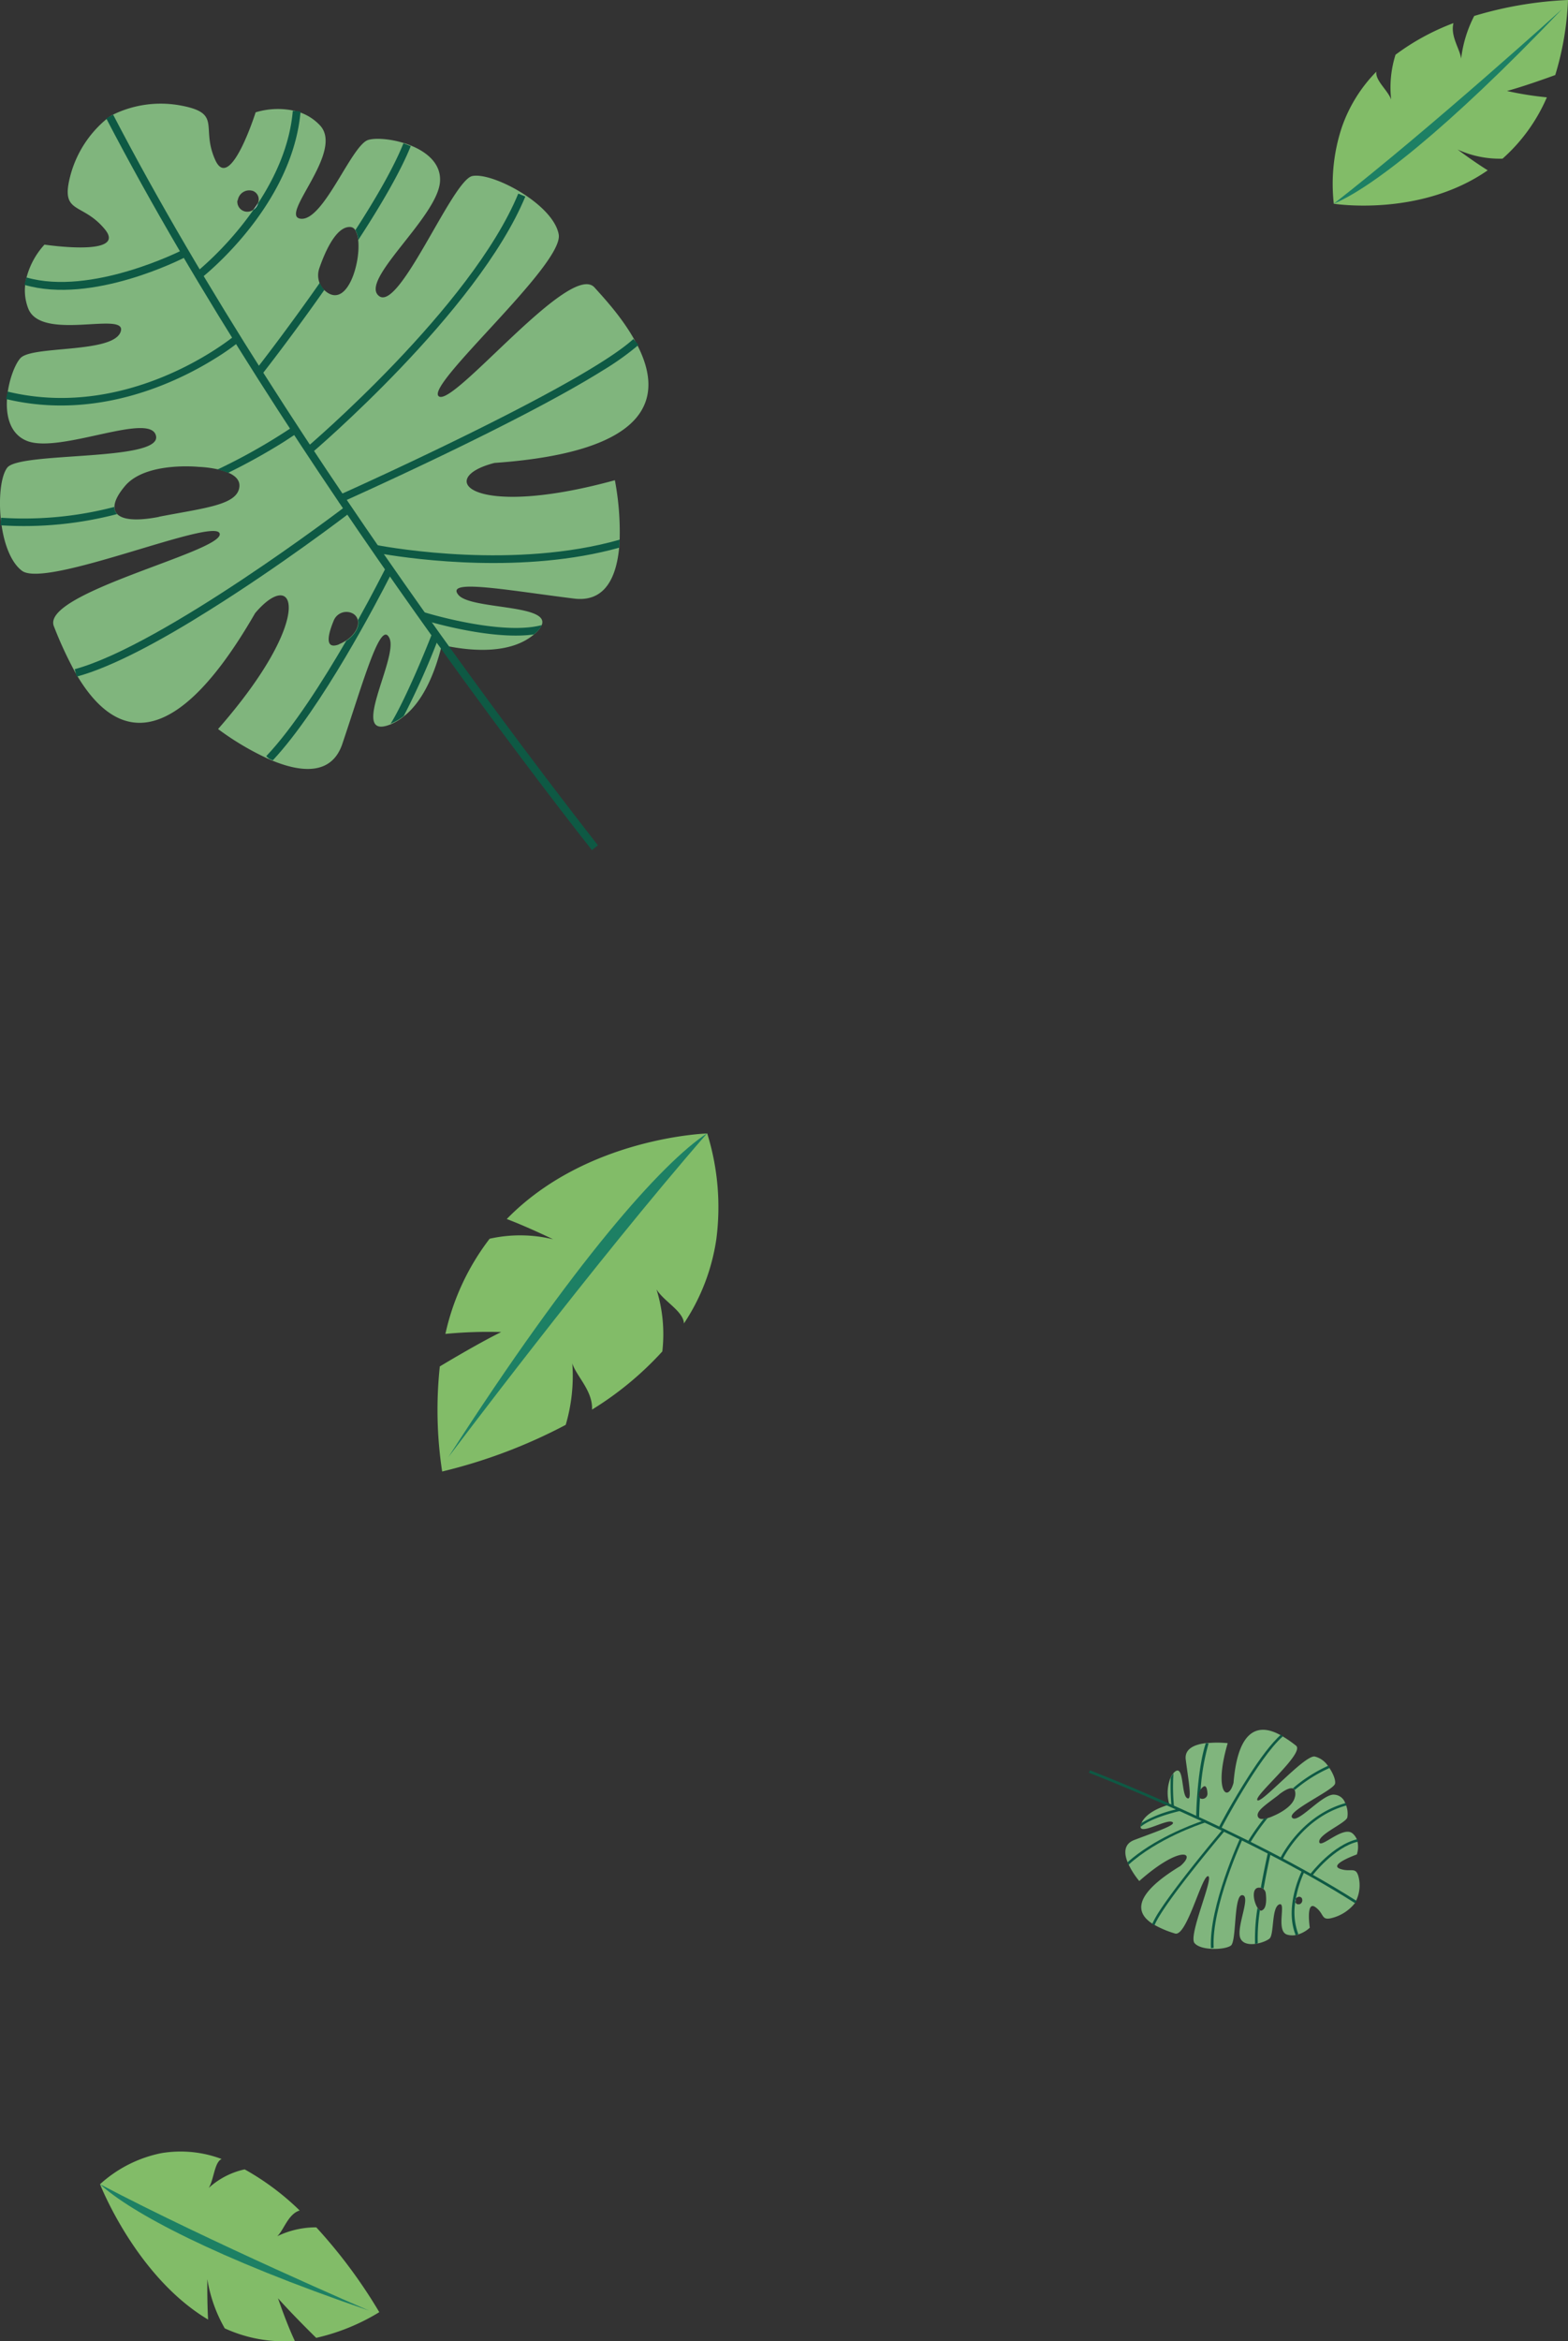 <svg id="Слой_1" data-name="Слой 1" xmlns="http://www.w3.org/2000/svg" viewBox="0 0 328.53 490.23"><rect x="0" y="0" width="328.53" height="490.23" fill="#333333" stroke="none"/><defs><style>.cls-1{fill:#82bc68;}.cls-2{fill:#1d8064;}.cls-3{fill:#80b57d;}.cls-4{fill:#0e5944;}.cls-5{fill:#fff;}</style></defs><title>groupleaf3</title><path class="cls-1" d="M33.86,450.83a24.42,24.42,0,0,1,12.62,1.23c-1.53.66-1.61,4.33-2.71,6.06a16.41,16.41,0,0,1,7.53-3.89,54.67,54.67,0,0,1,11.53,8.61c-2.44.74-3.33,4.13-4.7,5.39a18.61,18.61,0,0,1,8.18-1.86,107,107,0,0,1,13.2,17.76,43.83,43.83,0,0,1-13.22,5.38c-1.73-1.69-5.51-5.48-8-8.29,0,0,1.71,5.09,3.52,8.93a29.83,29.83,0,0,1-14.68-2.63,30.37,30.37,0,0,1-3.65-10.3s-.07,4.41.16,8.46C28.53,476.68,21,457.34,21,457.34A26.92,26.92,0,0,1,33.86,450.83Z" transform="translate(-0.04)"/><path class="cls-2" d="M21,457.34c6.39,5.88,24.15,15.45,56.36,26.46C77.33,483.81,44.06,469.47,21,457.34Z" transform="translate(-0.04)"/><path class="cls-1" d="M150.13,259.44a43,43,0,0,1-6.79,17.67c-.1-2.57-4.25-4.64-5.75-7.14a31.58,31.58,0,0,1,1.22,13,68.24,68.24,0,0,1-14.73,12.18c.2-3.94-3.29-7-4.13-9.68a36.17,36.17,0,0,1-1.38,12.87,110.49,110.49,0,0,1-25.89,9.77,85.75,85.75,0,0,1-.49-22c2.67-1.61,8.61-5.11,12.86-7.2a93.86,93.86,0,0,0-11.69.39,50.43,50.43,0,0,1,9.27-19.93,29.26,29.26,0,0,1,13.3.12s-5-2.44-9.71-4.25c16.74-17.16,42-17.91,42-17.91A52,52,0,0,1,150.13,259.44Z" transform="translate(-0.04)"/><path class="cls-2" d="M148.21,237.28c-9.43,6.17-27.93,26.89-54.24,67.84C94,305.11,124.57,264.39,148.21,237.28Z" transform="translate(-0.04)"/><path class="cls-1" d="M281.18,26.66A31.1,31.1,0,0,1,288.42,15c-.28,1.84,2.38,3.87,3.1,5.85a22.82,22.82,0,0,1,.91-9.39,49.31,49.31,0,0,1,12.14-6.62c-.68,2.77,1.37,5.43,1.61,7.44a26.14,26.14,0,0,1,2.74-8.94A79.84,79.84,0,0,1,328.57,0a62,62,0,0,1-2.67,15.71c-2.11.78-6.81,2.44-10.11,3.34a67.83,67.83,0,0,0,8.35,1.33,36.44,36.44,0,0,1-9.28,12.84,21.14,21.14,0,0,1-9.42-1.91s3.21,2.42,6.31,4.35c-14.23,9.88-32.25,7-32.25,7A37.59,37.59,0,0,1,281.18,26.66Z" transform="translate(-0.04)"/><path class="cls-2" d="M279.51,42.64c7.54-3.09,23.5-15.25,47.78-40.7C327.29,1.95,300,26.65,279.51,42.64Z" transform="translate(-0.04)"/><path class="cls-3" d="M124.63,60.22C119.63,54.5,95.16,85.16,92,83S118.26,55.4,117.1,49.07,103.2,36,99,36.86,83.8,65.2,79.48,62,91.57,45.61,92.22,38.15s-11.48-9.88-15-8.86-9.35,17-14.15,16.51,9.25-14,4-19.56A10.42,10.42,0,0,0,63,23.57a7.61,7.61,0,0,0-.8-.26h0a16.09,16.09,0,0,0-8.6.21s-5.33,16.87-8.45,10S46.68,23.75,38,22.11a22.84,22.84,0,0,0-14.49,2h0l-.25.17a1.36,1.36,0,0,1-.25.14h0l-.64.5a23,23,0,0,0-7.53,11.64C12.53,45.08,17.17,42.15,22,48S9.36,51.22,9.36,51.22a16.25,16.25,0,0,0-3.94,7.65,7.72,7.72,0,0,0-.11.83,10.43,10.43,0,0,0,.63,4.85c2.7,7.13,21,.38,19.37,4.94S6.7,72.3,4.31,75c-1.12,1.24-2.38,4.45-2.74,7.82a4.63,4.63,0,0,1-.07.8c-.22,3.68.74,7.35,4.24,8.72,7,2.69,26.05-6.31,27-1S4.15,94.54,1.56,97.92C.19,99.7-.3,104.5.27,109.22a4.5,4.5,0,0,0,.11.81c.57,4,2,7.79,4.27,9.49,5.13,3.8,40.85-11.5,41.43-7.74s-37.72,12.43-34.73,19.4A80.68,80.68,0,0,0,15.92,141h0l.43.72c6.32,10.43,18.18,19.58,37.14-13.33,8.45-10,12.84.78-7.76,24.26a58.4,58.4,0,0,0,10.69,6.32h0l.78.33c5.91,2.4,12.33,3.1,14.57-3.55,4.53-13.43,8.06-26.22,9.89-22.08s-8.69,21.56.22,18l.21-.09A11.26,11.26,0,0,0,84.64,150c4.36-3.4,6.63-9.76,7.78-14.18l.18-.78c.45.11.93.2,1.44.3,5.24,1,13,1.56,17.81-2.44l.15-.13a5.66,5.66,0,0,0,1.52-1.83c1.93-4.45-14.8-3.27-17.42-6.36-2.92-3.46,10.11-1,24.18.75,6.61.84,8.9-4.6,9.48-10.59,0-.56.1-1.13.11-1.68a58.15,58.15,0,0,0-1-12.51c-30.12,8.27-37.89-.39-25.22-3.62,34.24-2.42,35-14.64,30-24.52l-.38-.71h0C130.5,66.51,126.32,62.12,124.63,60.22Zm-53.55,74.7c-3.29,1.26-2.15-2.5-1.11-5a2.87,2.87,0,0,1,3.74-1.58h0l.29.14a2.15,2.15,0,0,1,1,1.3c.37,1.34-.6,3.14-2.47,4.35h0a8.39,8.39,0,0,1-1.44.75Zm2.41-87.39a1.29,1.29,0,0,1,1,.69,4.93,4.93,0,0,1,.6,2.05c.54,4.75-2.22,13.95-6.52,10.95a4.37,4.37,0,0,1-.57-.48,4.22,4.22,0,0,1-1-1.47,4.51,4.51,0,0,1-.06-3.09c1.14-3.31,3.5-8.83,6.5-8.65ZM49.85,42a2.44,2.44,0,0,1,3.24-2,1.91,1.91,0,0,1,1,2.51h0a13.78,13.78,0,0,1-1,1.42,2.09,2.09,0,0,1-3.3-2ZM33.38,108.22c-4.78.93-7.64.6-8.78-.58a2.09,2.09,0,0,1-.58-1.5c0-1.17.76-2.67,2.22-4.39,4.32-5.12,15.34-4,15.34-4a24,24,0,0,1,4,.5,12.18,12.18,0,0,1,2.23.69c1.43.61,2.51,1.53,2.39,2.93-.32,3.88-7.2,4.46-16.86,6.33Z" transform="translate(-0.04)"/><path class="cls-4" d="M124.06,178c-.62-.79-63.76-80.19-101.76-153.21L23.74,24c37.91,72.89,101,152.16,101.58,153Z" transform="translate(-0.04)"/><path class="cls-4" d="M63,23.35v.19c-1.69,18-17.1,31.62-20.31,34.29l-.56.45-1-1.26.71-.59a69.34,69.34,0,0,0,11.3-12.49c.34-.46.65-.93,1-1.42,3.54-5.42,6.61-12,7.25-19.32l.77.06h0Z" transform="translate(-0.04)"/><path class="cls-4" d="M38.93,53.81c-.78.41-19.58,10-33.78,5.83L5.6,58.1C19.19,62,38,52.48,38.2,52.38Z" transform="translate(-0.04)"/><path class="cls-4" d="M68,60.7c-6.31,9-11.9,16.19-12.81,17.36l-.1.12-1.27-1,.45-.58c1.55-2,6.91-9,12.78-17.39A4.22,4.22,0,0,0,68,60.7Z" transform="translate(-0.04)"/><path class="cls-4" d="M86.1,30.59c-2.18,5.44-6.37,12.56-11,19.66a4.93,4.93,0,0,0-.6-2.07C78.8,41.54,82.57,35,84.57,30Z" transform="translate(-0.04)"/><path class="cls-4" d="M45.21,75c-8,5-24.78,13.14-43.91,8.55L1.67,82C27.51,88.24,49,70.46,49.2,70.28l1,1.23A49.62,49.62,0,0,1,45.21,75Z" transform="translate(-0.04)"/><path class="cls-4" d="M65.17,95l-1-1.21c.34-.29,34.63-29.44,44.46-53.25l1.48.61C100.1,65.3,65.52,94.71,65.17,95Z" transform="translate(-0.04)"/><path class="cls-4" d="M24,106.14a2.09,2.09,0,0,0,.58,1.5A77.12,77.12,0,0,1,.31,110a.38.38,0,0,0-.17,0l.06-.79.07-.8A74.8,74.8,0,0,0,24,106.14Z" transform="translate(-0.04)"/><path class="cls-4" d="M62.36,90.65s-.25.18-.68.45-1.28.85-2.32,1.51A129,129,0,0,1,47.84,99a12.18,12.18,0,0,0-2.23-.69A123.28,123.28,0,0,0,60.8,89.75c.38-.25.59-.4.61-.42Z" transform="translate(-0.04)"/><path class="cls-4" d="M126.34,77.56c-17.68,11.06-53.39,27-55.16,27.8l-.65-1.46c.51-.22,51.16-22.85,62.22-32.91l1.08,1.23A57.45,57.45,0,0,1,126.34,77.56Z" transform="translate(-0.04)"/><path class="cls-4" d="M43.85,127.8C34,134,23.61,139.66,16.11,141.67l-.42-1.55c18.44-5,56.15-33.64,56.52-33.93l1,1.27C72.25,108.22,58.65,118.55,43.85,127.8Z" transform="translate(-0.04)"/><path class="cls-4" d="M129.88,113c0,.57-.06,1.14-.11,1.68-19.88,5.54-42.63,2.46-49.34,1.34l-2-.36.32-1.57.35.06C82.43,114.78,108.06,119.22,129.88,113Z" transform="translate(-0.04)"/><path class="cls-4" d="M82.2,119.78l-.46.92c-2.48,4.85-14.29,27.55-24.54,38.5l-.78-.33h0l-.6-.54c5.7-6,11.94-15.86,16.77-24.17h0c1.87-1.21,2.83-3,2.47-4.35,3.1-5.57,5.22-9.79,5.63-10.57l.07-.14Z" transform="translate(-0.04)"/><path class="cls-4" d="M113.57,130.88a5.66,5.66,0,0,1-1.52,1.83l-.15.13c-7.09,1-17-1.33-21.36-2.52l-2.24-.64.48-1.53.29.09C91.22,128.9,105.63,133,113.57,130.88Z" transform="translate(-0.04)"/><path class="cls-4" d="M91.94,133.57l-.39,1a157.07,157.07,0,0,1-6.92,15.36,11.26,11.26,0,0,1-2.55,1.52l-.21.09c2-3.1,5.67-11.16,8.56-18.52h0Z" transform="translate(-0.04)"/><path class="cls-5" d="M54.14,42.52a2.86,2.86,0,0,1-1,1.42A17.3,17.3,0,0,0,54.14,42.52Z" transform="translate(-0.04)"/><path class="cls-3" d="M246.21,404.84c2.45.83,5.61-12.12,6.94-12s-4.17,12.36-2.84,14,6.43,1.46,7.64.52.54-10.73,2.4-10.54-1.36,6.75-.43,9,5.17.94,6.13.07.39-6.48,2-7.13-.81,5.6,1.7,6.33a3.83,3.83,0,0,0,1.71.09l.29-.06h0a6.35,6.35,0,0,0,2.72-1.49s-.87-5.77,1.18-4.3,1,3.08,4,2.11a9,9,0,0,0,4.31-3h0l0-.09.06-.08h0l.13-.25a7.44,7.44,0,0,0,.63-4.62c-.56-2.85-1.59-1.23-4-2.11s3.55-3,3.55-3a5.17,5.17,0,0,0,.09-2.87,2.3,2.3,0,0,0-.09-.26,3.13,3.13,0,0,0-.94-1.3c-2-1.61-6.77,3.39-6.94,1.8s5.51-3.91,5.88-5.1a4.9,4.9,0,0,0-.32-2.72l-.1-.24a2.57,2.57,0,0,0-2.68-1.82c-2.64.38-7.36,6.17-8.47,4.8s8.64-5.69,9-7.1c.17-.74-.41-2.21-1.31-3.48l-.16-.22a4.65,4.65,0,0,0-2.81-2c-2.22-.24-11.29,10.13-12,9.14s10.09-9.91,8.09-11.42a25.45,25.45,0,0,0-3-2.06h0l-.25-.14c-3.61-2-8.79-2.63-9.83,10-1.17,4.3-4.22,1.91-1.22-8.31a21.65,21.65,0,0,0-4.38,0h-.3c-2.25.29-4.41,1.16-4.11,3.45.6,4.64,1.43,8.93.21,8s-.51-7.69-2.81-5.16l0,.06a4.14,4.14,0,0,0-.58.86,8.58,8.58,0,0,0-.32,5.4l.06.25-.5.15c-1.83.58-4.4,1.72-5.32,3.67v.06a1.89,1.89,0,0,0-.21.78c.06,1.61,5.23-1.52,6.53-1.06,1.46.51-3.07,2-7.84,3.81-2.24.86-2.14,2.81-1.41,4.64.07.17.14.34.22.51a17.34,17.34,0,0,0,2.23,3.45c8.36-7.41,12.16-6.2,8.61-3.15-10.56,6.4-9,10.07-5.84,12.09l.23.14h0A21,21,0,0,0,246.21,404.84Zm5.71-30.52c.86-.91,1.07.37,1.11,1.25a1.07,1.07,0,0,1-1,1.08h-.11a.73.73,0,0,1-.53-.2,1.42,1.42,0,0,1,.13-1.67h0A3.13,3.13,0,0,1,251.92,374.32ZM264.48,400a.47.47,0,0,1-.43,0,1.51,1.51,0,0,1-.5-.49c-.89-1.3-1.41-4.41.41-4.26h.26a1.38,1.38,0,0,1,.53.27,1.35,1.35,0,0,1,.49.88c.14,1.15.23,3.14-.76,3.58Zm8.39-2.34a.87.87,0,0,1-.56,1.06h-.17a.61.61,0,0,1-.7-.5v-.06a3.75,3.75,0,0,1,.09-.57.74.74,0,0,1,.53-.4.63.63,0,0,1,.8.39l0,.07ZM268,375.75c1.39-1.07,2.35-1.45,2.89-1.29a.65.65,0,0,1,.41.34,2.42,2.42,0,0,1,0,1.64c-.6,2.2-4.29,3.71-4.29,3.71a9.5,9.5,0,0,1-1.37.53,4.74,4.74,0,0,1-.82.17c-.55.06-1,0-1.21-.45-.49-1.18,1.62-2.49,4.42-4.64Z" transform="translate(-0.04)"/><path class="cls-4" d="M228.43,370.68c.32.12,32.59,12.57,55.87,27.36l-.35.45c-23.22-14.76-55.45-27.19-55.77-27.31Z" transform="translate(-0.04)"/><path class="cls-4" d="M271.5,405.22v-.06c-2.2-5.48.64-12,1.26-13.3l.11-.22.5.2-.14.29a23.46,23.46,0,0,0-1.7,5.5,5.63,5.63,0,0,1-.09.57,13.13,13.13,0,0,0,.63,6.79l-.26.11h0Z" transform="translate(-0.04)"/><path class="cls-4" d="M274.57,392.4c.19-.25,4.74-6.14,9.9-7.31l.09.52c-4.94,1.12-9.49,7-9.54,7.09Z" transform="translate(-0.04)"/><path class="cls-4" d="M264.22,395.22c.65-3.64,1.33-6.67,1.44-7.16v0l.55.07,0,.24c-.19.84-.83,3.76-1.43,7.16A1.38,1.38,0,0,0,264.22,395.22Z" transform="translate(-0.04)"/><path class="cls-4" d="M263,407a40.54,40.54,0,0,1,.51-7.52,1.51,1.51,0,0,0,.51.5,37.48,37.48,0,0,0-.45,6.94Z" transform="translate(-0.04)"/><path class="cls-4" d="M269.31,387.31c1.8-2.79,5.91-7.93,12.72-9.79l.12.51c-9.2,2.51-13.34,11.23-13.39,11.32l-.52-.19A17.88,17.88,0,0,1,269.31,387.31Z" transform="translate(-0.04)"/><path class="cls-4" d="M259.89,384.86l.52.18c-.06.14-6.57,14.28-6.08,22.81l-.57.07C253.27,399.27,259.83,385,259.89,384.86Z" transform="translate(-0.04)"/><path class="cls-4" d="M271.33,374.79a.65.65,0,0,0-.41-.34,30.46,30.46,0,0,1,7.41-4.73h.06l.1.24.1.24A29.55,29.55,0,0,0,271.33,374.79Z" transform="translate(-0.04)"/><path class="cls-4" d="M261.45,385.65l.15-.24.51-.82q1.26-1.94,2.71-3.76a4.74,4.74,0,0,0,.82-.17,45.6,45.6,0,0,0-3.55,5l-.13.22Z" transform="translate(-0.04)"/><path class="cls-4" d="M243,400.1c4-6.14,12.93-16.71,13.38-17.23l.43.31c-.13.15-12.85,15.13-14.85,19.88l-.53-.16A20.63,20.63,0,0,1,243,400.1Z" transform="translate(-0.04)"/><path class="cls-4" d="M261.7,371.83c2.21-3.43,4.65-6.8,6.74-8.63l.37.38c-5.13,4.5-12.8,19.08-12.88,19.23l-.5-.21C255.57,382.22,258.38,377,261.7,371.83Z" transform="translate(-0.04)"/><path class="cls-4" d="M236.49,390.45c-.08-.17-.15-.34-.22-.51,5.5-4.91,13.24-7.81,15.55-8.61l.68-.22.14.51h-.12C251.36,382,242.5,385,236.49,390.45Z" transform="translate(-0.04)"/><path class="cls-4" d="M250.68,380.54v-.32c0-1.82.36-10.35,2-15.22h.3l.28.06a46.36,46.36,0,0,0-1.67,9.78h0a1.42,1.42,0,0,0-.13,1.67c-.14,2.13-.17,3.7-.18,4v0Z" transform="translate(-0.04)"/><path class="cls-4" d="M239,382.54a1.89,1.89,0,0,1,.21-.78v-.06a24.76,24.76,0,0,1,7.21-2.83l.81-.19.08.52h-.11C246.4,379.4,241.18,380.63,239,382.54Z" transform="translate(-0.04)"/><path class="cls-4" d="M245.46,378.17v-.35a48.89,48.89,0,0,1-.13-5.6,4.14,4.14,0,0,1,.58-.86l0-.06a42.66,42.66,0,0,0,.09,6.78h0Z" transform="translate(-0.04)"/><path class="cls-5" d="M271.42,398.22a.93.93,0,0,1,.09-.57C271.48,397.82,271.44,398,271.42,398.22Z" transform="translate(-0.04)"/></svg>